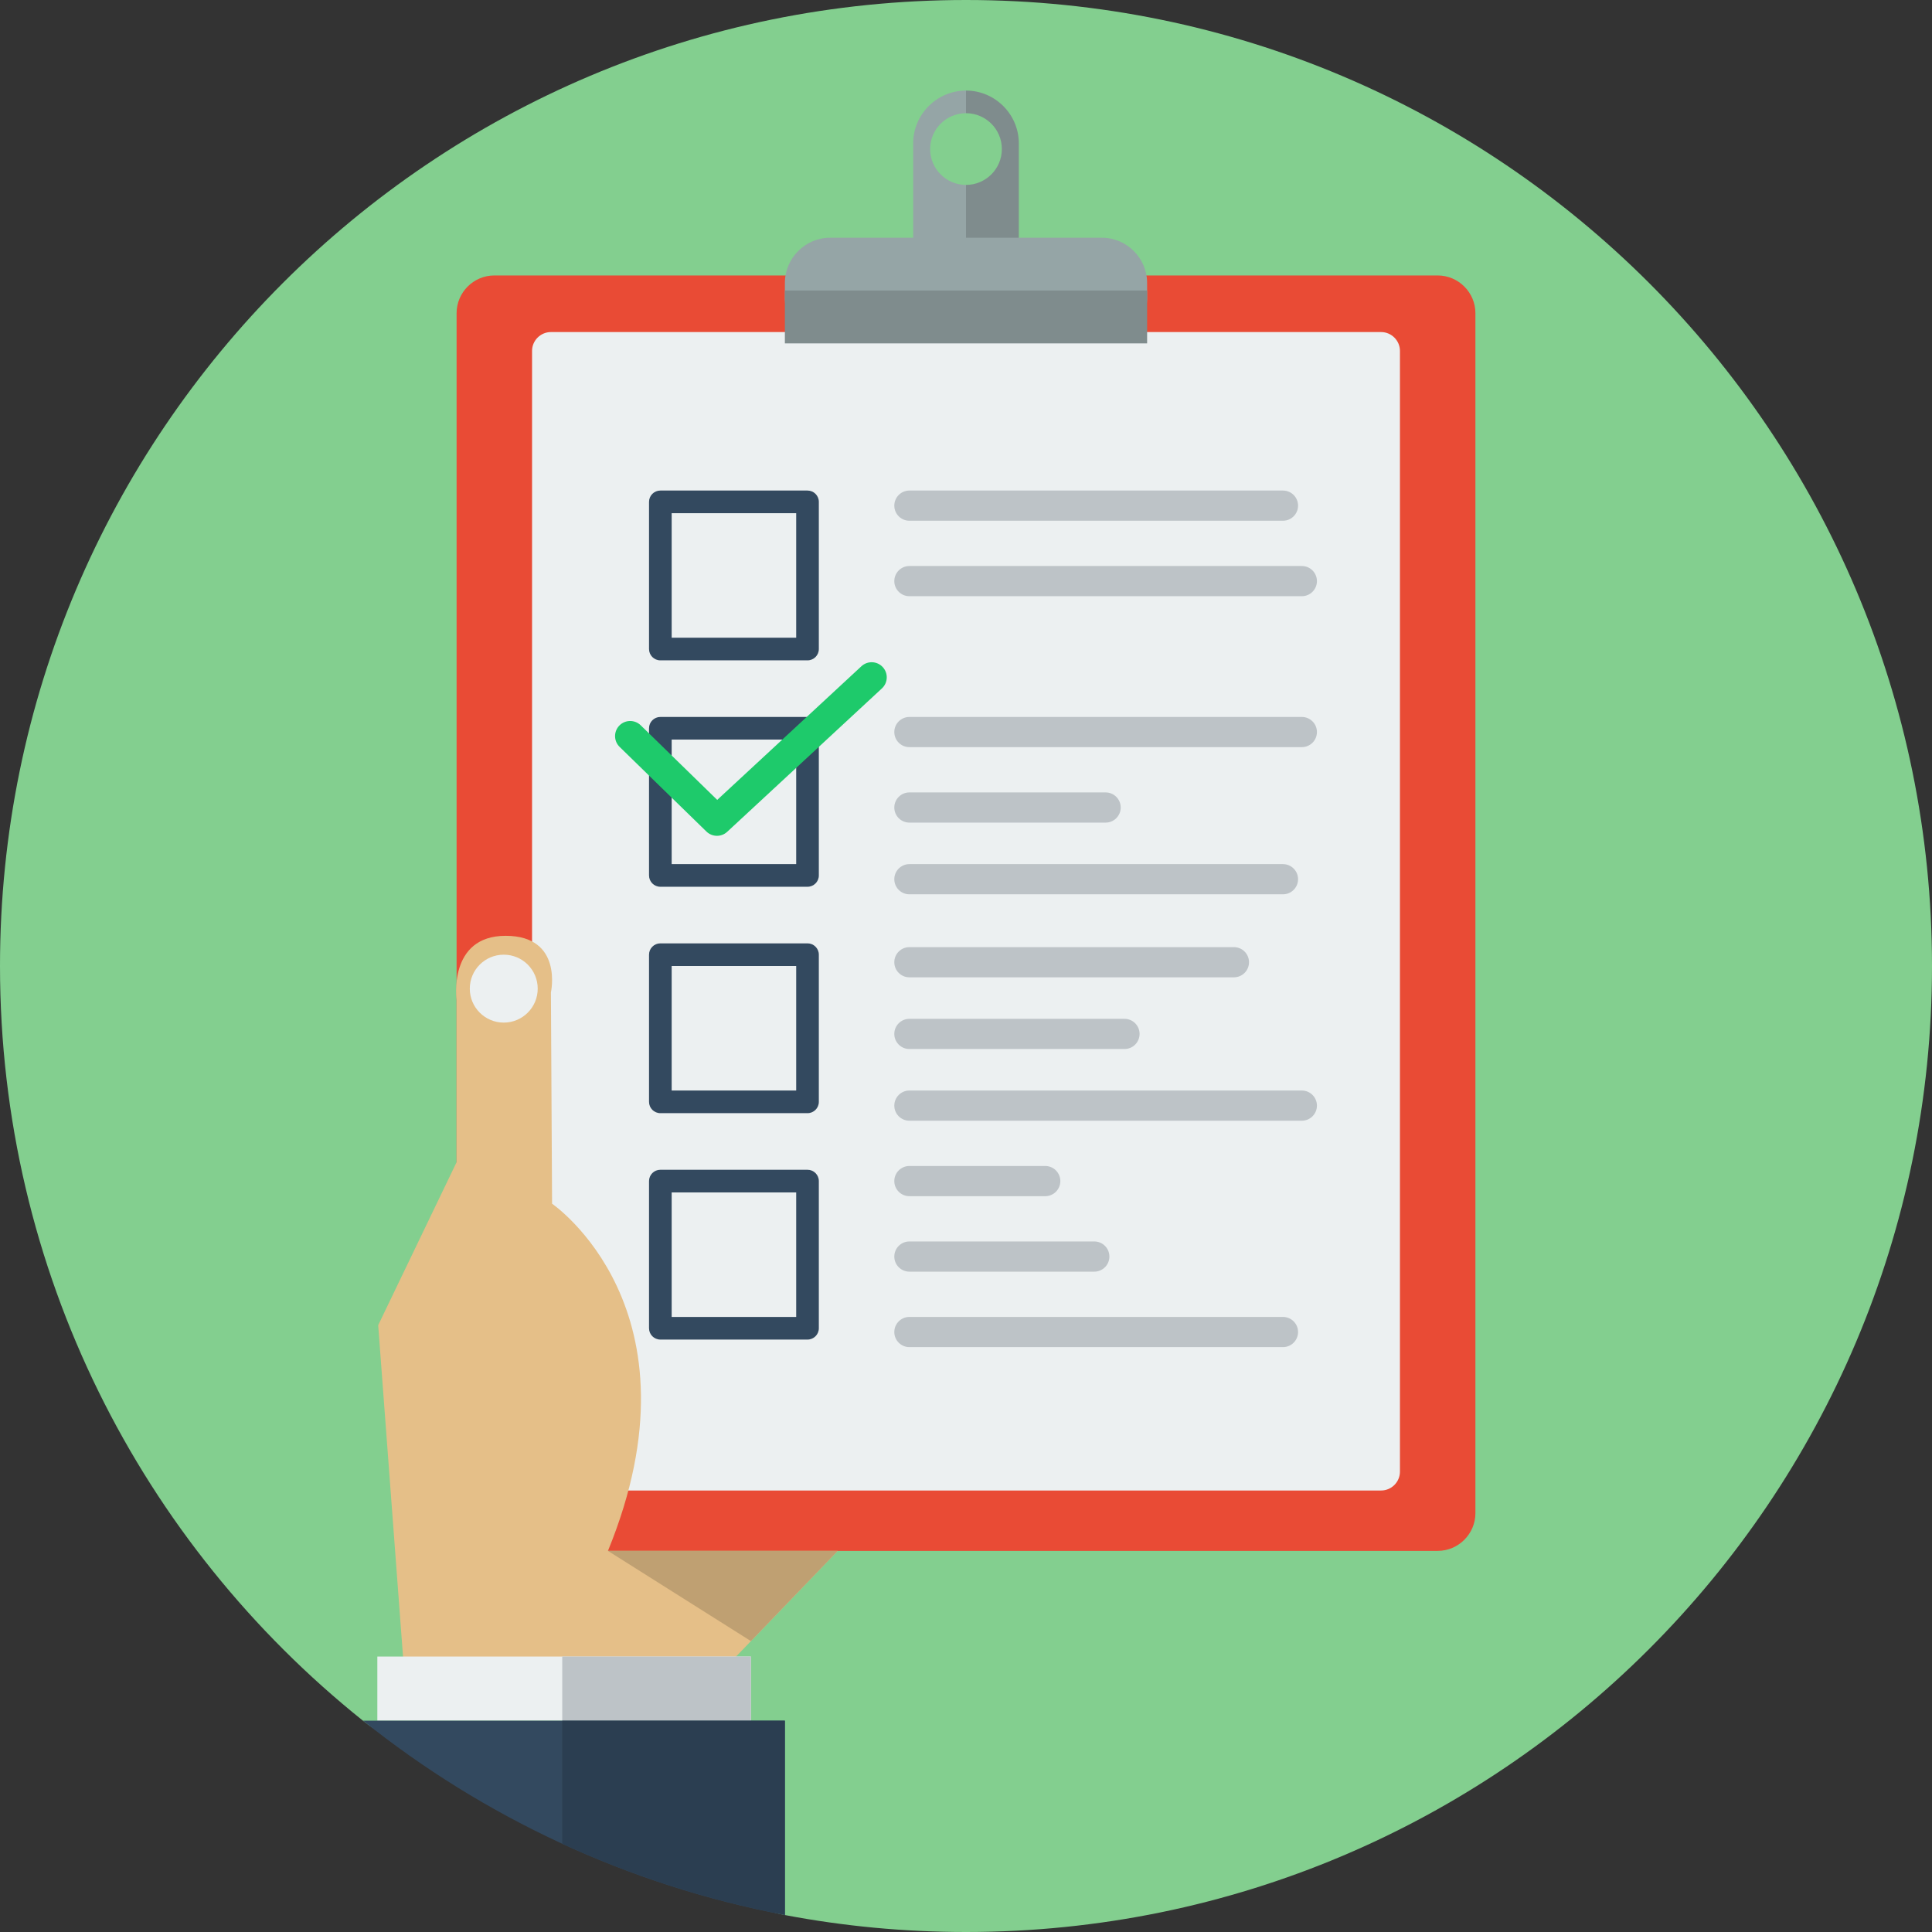 <?xml version="1.0" encoding="iso-8859-1"?>
<!-- Generator: Adobe Illustrator 19.0.0, SVG Export Plug-In . SVG Version: 6.00 Build 0)  -->
<svg version="1.1" id="Layer_1" xmlns="http://www.w3.org/2000/svg" xmlns:xlink="http://www.w3.org/1999/xlink" x="0px" y="0px"
	 viewBox="0 0 512 512" style="enable-background:new 0 0 512 512;" xml:space="preserve">
<rect x="0" y="0" width="512" height="512" fill="#333333" stroke="none"/>
<g id="Others">
</g>
<g id="Design">
</g>
<g id="SEO_x2F__Web">
</g>
<g id="Finance__x2F__Money">
</g>
<g id="E-Commerce__x2F__Shopping">
</g>
<g id="Strategy">
	<g id="checklist">
		
			<radialGradient id="SVGID_1_" cx="256" cy="258" r="256" gradientTransform="matrix(1 0 0 -1 0 514)" gradientUnits="userSpaceOnUse">
			<stop  offset="0" style="stop-color:#83CF8F"/>
			<stop  offset="1" style="stop-color:#83CF8F"/>
		</radialGradient>
		<path style="fill:url(#SVGID_1_);" d="M512,256c0,141.385-114.615,256-256,256c-16.407,0-32.453-1.543-48.002-4.492
			C187.345,503.59,168.575,481.559,150,473c-18.962-8.736-37.679-4.091-53.797-16.986C37.562,409.102,0,336.938,0,256
			C0,114.615,114.615,0,256,0S512,114.615,512,256z"/>
		<g>
			<path style="fill:#7F8C8D;" d="M256,24v6c5.247,0,9.5,4.253,9.5,9.5S261.247,49,256,49v38c7.7,0,14-6.3,14-14V38
				C270,30.3,263.7,24,256,24z"/>
			<path style="fill:#95A5A6;" d="M246.5,39.5c0-5.247,4.253-9.5,9.5-9.5v-6c-7.7,0-14,6.3-14,14v35c0,7.7,6.3,14,14,14V49
				C250.753,49,246.5,44.747,246.5,39.5z"/>
		</g>
		<g>
			<path style="fill:#E94B35;" d="M391,401c0,5.5-4.5,10-10,10H131c-5.5,0-10-4.5-10-10V83c0-5.5,4.5-10,10-10h250
				c5.5,0,10,4.5,10,10V401z"/>
		</g>
		<path style="fill:#95A5A6;" d="M304,79c0,6.6-5.4,12-12,12h-72c-6.6,0-12-5.4-12-12v-4c0-6.6,5.4-12,12-12h72c6.6,0,12,5.4,12,12
			V79z"/>
		<g>
			<path style="fill:#ECF0F1;" d="M146,395c-2.75,0-5-2.25-5-5V93c0-2.75,2.25-5,5-5h220c2.75,0,5,2.25,5,5v297c0,2.75-2.25,5-5,5
				H146z"/>
		</g>
		<rect x="208" y="77" style="fill:#7F8C8D;" width="96" height="14"/>
		<g>
			<g>
				<path style="fill:#33495F;" d="M217,172c0,1.656-1.343,3-3,3h-39c-1.657,0-3-1.344-3-3v-39c0-1.656,1.343-3,3-3h39
					c1.657,0,3,1.344,3,3V172z M178,169h33v-33h-33V169z"/>
			</g>
			<g>
				<path style="fill:#33495F;" d="M217,232c0,1.656-1.343,3-3,3h-39c-1.657,0-3-1.344-3-3v-39c0-1.656,1.343-3,3-3h39
					c1.657,0,3,1.344,3,3V232z M178,229h33v-33h-33V229z"/>
			</g>
			<g>
				<path style="fill:#33495F;" d="M217,292c0,1.656-1.343,3-3,3h-39c-1.657,0-3-1.344-3-3v-39c0-1.656,1.343-3,3-3h39
					c1.657,0,3,1.344,3,3V292z M178,289h33v-33h-33V289z"/>
			</g>
			<g>
				<path style="fill:#33495F;" d="M217,352c0,1.656-1.343,3-3,3h-39c-1.657,0-3-1.344-3-3v-39c0-1.656,1.343-3,3-3h39
					c1.657,0,3,1.344,3,3V352z M178,349h33v-33h-33V349z"/>
			</g>
			<g>
				<path style="fill:#BDC3C7;" d="M340,138h-99c-2.209,0-4-1.791-4-4s1.791-4,4-4h99c2.209,0,4,1.791,4,4S342.209,138,340,138z"/>
			</g>
			<g>
				<path style="fill:#BDC3C7;" d="M345,158H241c-2.209,0-4-1.791-4-4s1.791-4,4-4h104c2.209,0,4,1.791,4,4S347.209,158,345,158z"/>
			</g>
			<g>
				<path style="fill:#BDC3C7;" d="M345,198H241c-2.209,0-4-1.791-4-4s1.791-4,4-4h104c2.209,0,4,1.791,4,4S347.209,198,345,198z"/>
			</g>
			<g>
				<path style="fill:#BDC3C7;" d="M293,218h-52c-2.209,0-4-1.791-4-4s1.791-4,4-4h52c2.209,0,4,1.791,4,4S295.209,218,293,218z"/>
			</g>
			<g>
				<path style="fill:#BDC3C7;" d="M340,237h-99c-2.209,0-4-1.791-4-4s1.791-4,4-4h99c2.209,0,4,1.791,4,4S342.209,237,340,237z"/>
			</g>
			<g>
				<path style="fill:#BDC3C7;" d="M327,259h-86c-2.209,0-4-1.791-4-4s1.791-4,4-4h86c2.209,0,4,1.791,4,4
					C331,257.209,329.209,259,327,259z"/>
			</g>
			<g>
				<path style="fill:#BDC3C7;" d="M298,278h-57c-2.209,0-4-1.791-4-4s1.791-4,4-4h57c2.209,0,4,1.791,4,4S300.209,278,298,278z"/>
			</g>
			<g>
				<path style="fill:#BDC3C7;" d="M345,297H241c-2.209,0-4-1.791-4-4s1.791-4,4-4h104c2.209,0,4,1.791,4,4S347.209,297,345,297z"/>
			</g>
			<g>
				<path style="fill:#BDC3C7;" d="M277,317h-36c-2.209,0-4-1.791-4-4s1.791-4,4-4h36c2.209,0,4,1.791,4,4S279.209,317,277,317z"/>
			</g>
			<g>
				<path style="fill:#BDC3C7;" d="M290,337h-49c-2.209,0-4-1.791-4-4s1.791-4,4-4h49c2.209,0,4,1.791,4,4S292.209,337,290,337z"/>
			</g>
			<g>
				<path style="fill:#BDC3C7;" d="M340,357h-99c-2.209,0-4-1.791-4-4s1.791-4,4-4h99c2.209,0,4,1.791,4,4S342.209,357,340,357z"/>
			</g>
			<g>
				<path style="fill:#1ECA6B;" d="M190,221.5c-1.009,0-2.017-0.38-2.793-1.136l-23-22.428c-1.582-1.543-1.614-4.075-0.071-5.657
					c1.542-1.582,4.075-1.612,5.656-0.071l20.277,19.773l38.211-35.415c1.621-1.502,4.151-1.406,5.653,0.215
					c1.502,1.62,1.406,4.15-0.214,5.652l-41,38C191.951,221.146,190.975,221.5,190,221.5z"/>
			</g>
		</g>
		<path style="fill:#E5BF88;" d="M100.225,351.184L121,308v-43c0,0-2.333-17,13-17s12,15,12,15l0.306,56c0,0,41.025,28,14.806,92
			H222l-33.669,35h-81L100.225,351.184z"/>
		<rect x="100" y="439" style="fill:#ECF0F1;" width="99" height="17"/>
		<rect x="149" y="439" style="fill:#BDC3C7;" width="50" height="17"/>
		<path style="fill:#33495F;" d="M208,507.487V456H96.212C128.12,481.525,166.265,499.569,208,507.487z"/>
		<path style="fill:#2B3E51;" d="M149,488.617c18.574,8.558,38.348,14.952,59,18.87V456h-59V488.617z"/>
		<polygon style="fill:#BFA072;" points="161.112,411 199,434.909 222,411 		"/>
		<circle style="fill:#ECF0F1;" cx="133.5" cy="262" r="9"/>
	</g>
</g>
<g>
</g>
<g>
</g>
<g>
</g>
<g>
</g>
<g>
</g>
<g>
</g>
<g>
</g>
<g>
</g>
<g>
</g>
<g>
</g>
<g>
</g>
<g>
</g>
<g>
</g>
<g>
</g>
<g>
</g>
</svg>
